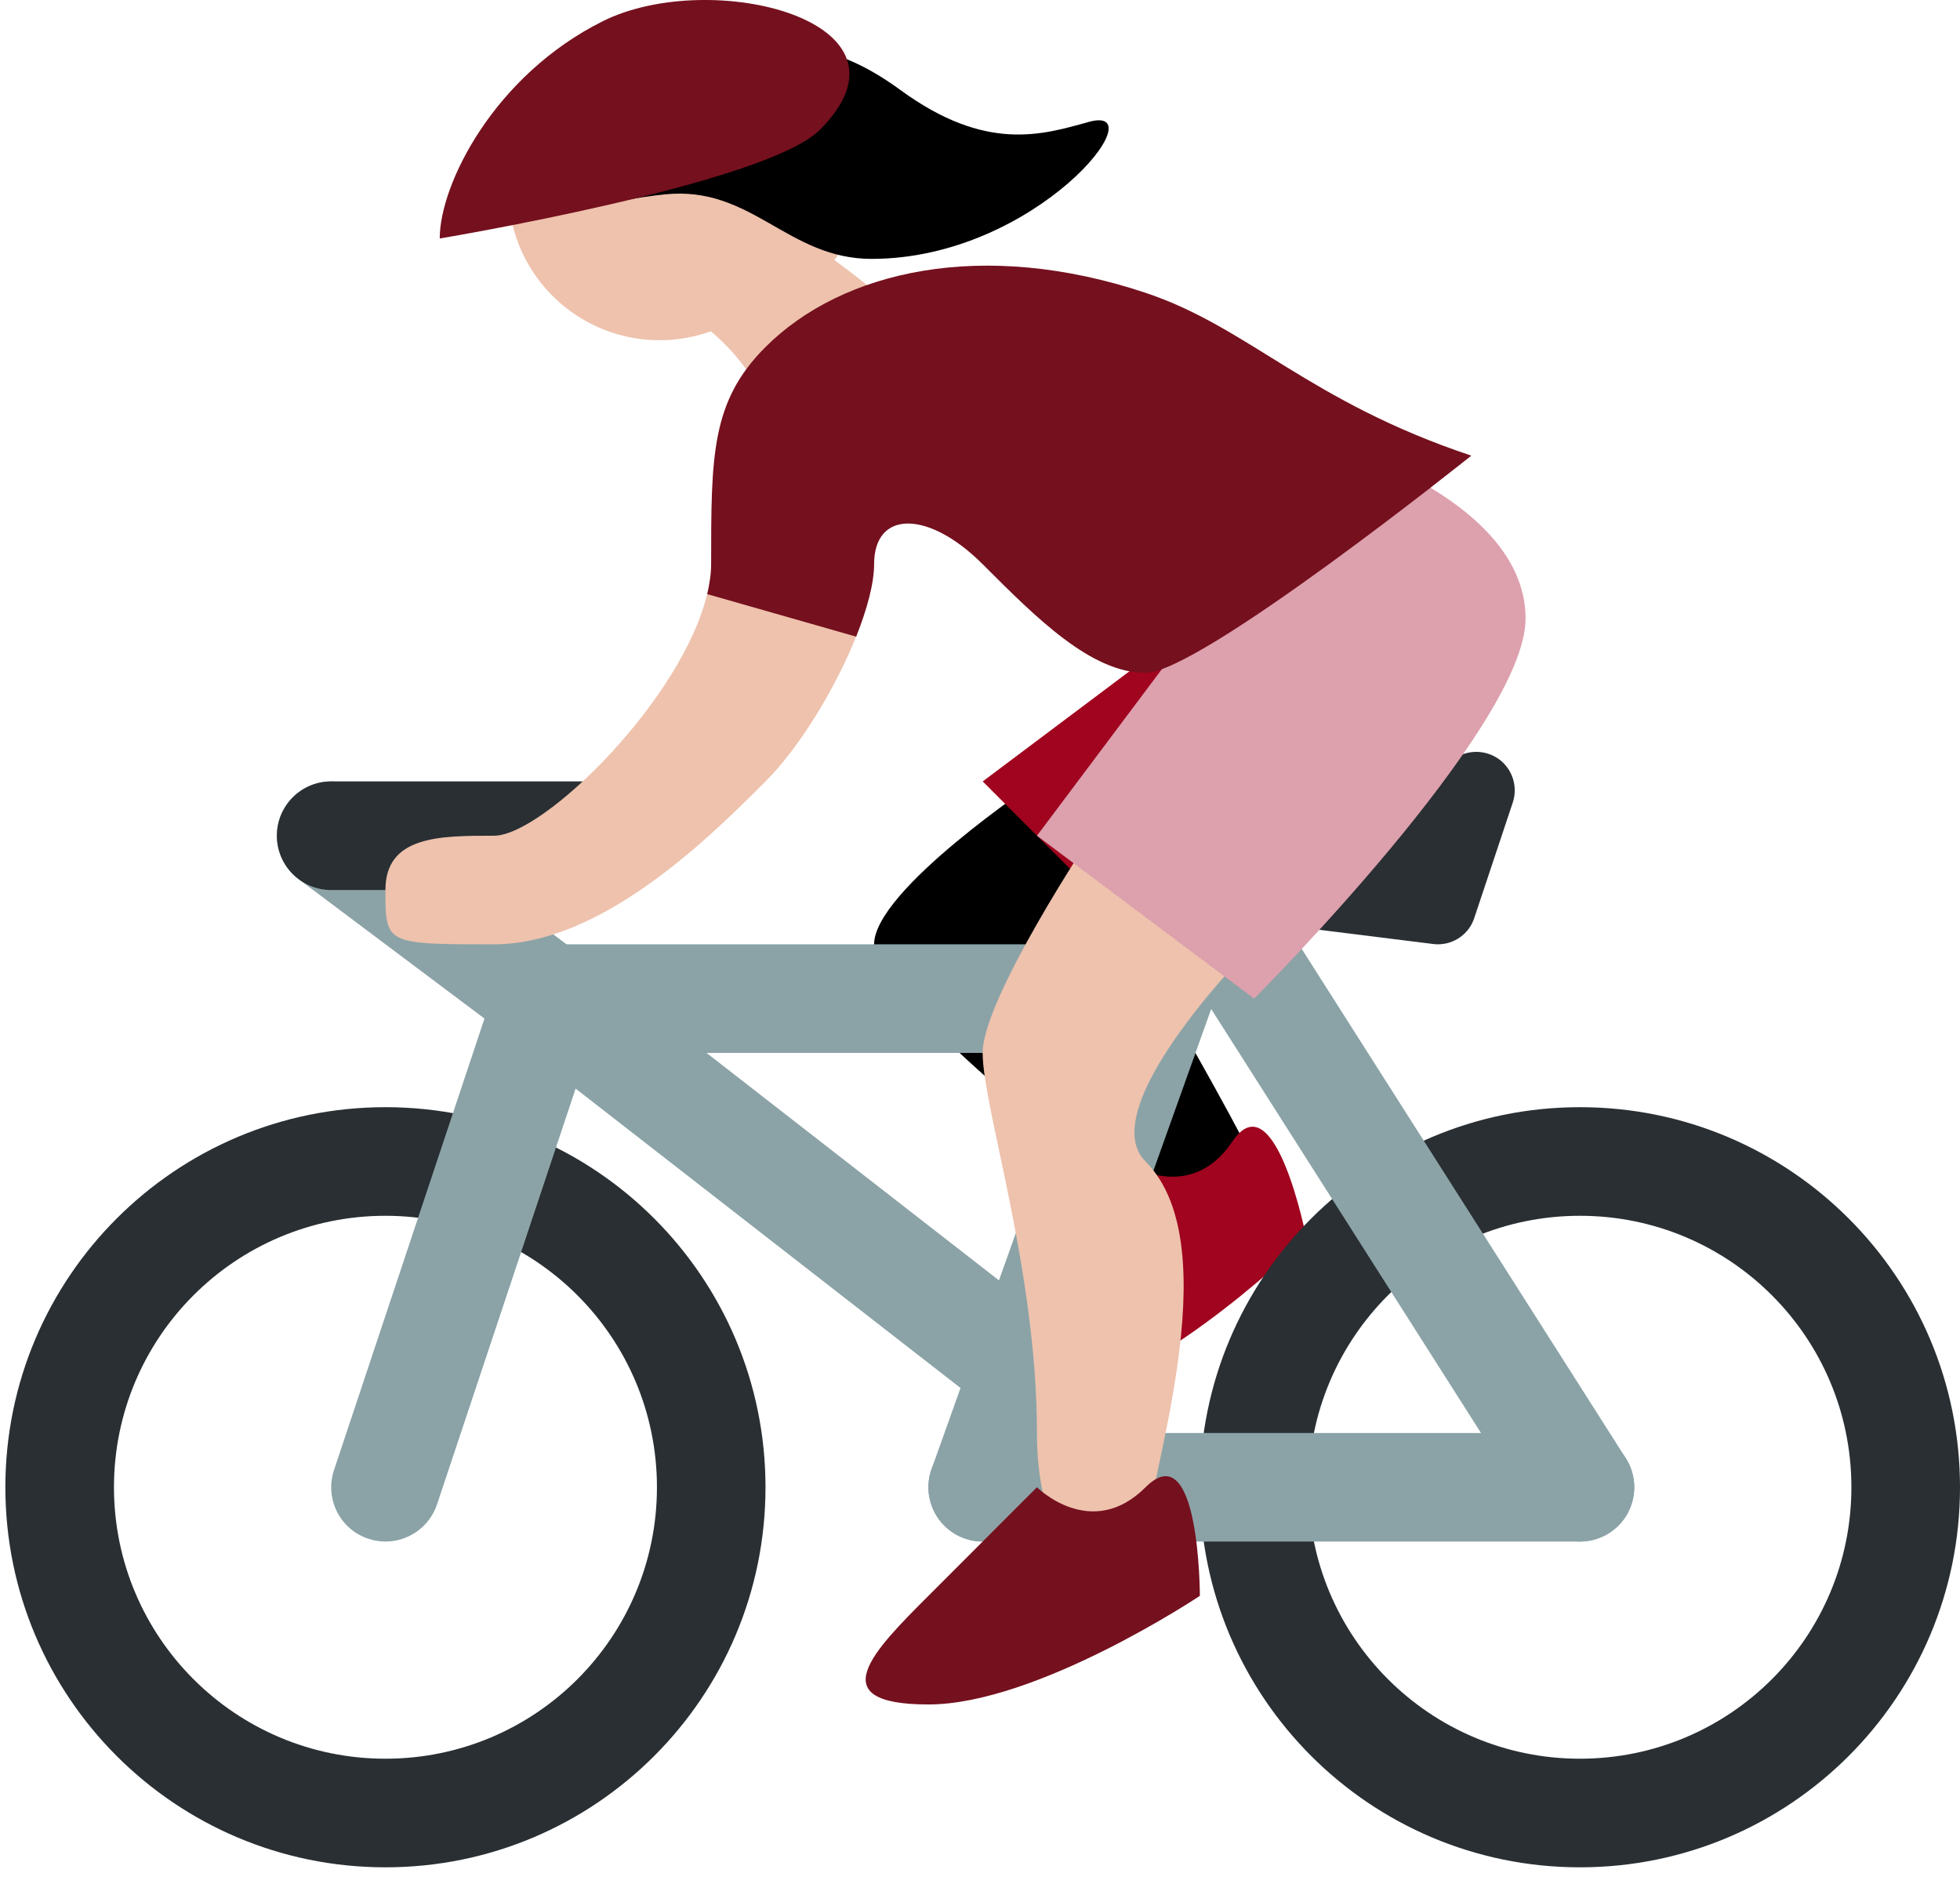 <svg width="34" height="33" viewBox="0 0 34 33" fill="none" xmlns="http://www.w3.org/2000/svg">
<path d="M11.749 4.45C10.807 5.392 12.337 5.079 13.279 6.962C14.221 8.846 17.047 7.904 16.105 6.02C15.906 5.622 15.121 4.988 14.474 4.51C14.474 4.51 15.026 3.863 14.732 3.176C14.437 2.489 11.749 4.45 11.749 4.45Z" fill="#EEC2AD"/>
<path d="M11.375 0.648C9.924 0.686 8.779 1.892 8.816 3.342C8.854 4.793 10.059 5.938 11.51 5.901C12.96 5.863 14.105 4.658 14.069 3.207C14.032 1.756 12.825 0.611 11.375 0.648Z" fill="#EEC2AD"/>
<path d="M18.886 2.115C18.081 2.339 17.105 2.645 15.626 1.566C14.571 0.796 13.585 0.54 11.511 0.994C9.309 1.476 7.762 3.098 9.326 3.545C10.009 3.74 10.501 3.479 11.531 3.372C13.043 3.214 13.657 4.492 15.123 4.491C17.992 4.487 20.088 1.782 18.886 2.115V2.115Z" fill="black"/>
<path d="M17.989 13.555C17.989 13.555 15.163 15.439 15.163 16.381C15.163 17.323 18.93 20.148 19.872 21.09C20.814 22.032 22.698 22.032 21.756 20.148C20.814 18.264 17.989 13.555 17.989 13.555Z" fill="black"/>
<path d="M19.527 20.168C19.527 20.168 20.632 20.911 21.375 19.805C22.119 18.7 22.661 21.473 22.661 21.473C22.661 21.473 20.251 23.865 18.403 24.227C16.555 24.59 17.298 23.484 18.04 22.379L19.527 20.168V20.168Z" fill="#A0041E"/>
<path d="M6.686 19.206C3.045 19.206 0.093 22.158 0.093 25.799C0.093 29.44 3.045 32.392 6.686 32.392C10.328 32.392 13.279 29.44 13.279 25.799C13.279 22.158 10.329 19.206 6.686 19.206ZM6.686 30.508C4.086 30.508 1.977 28.4 1.977 25.799C1.977 23.198 4.086 21.09 6.686 21.09C9.287 21.09 11.396 23.198 11.396 25.799C11.396 28.4 9.288 30.508 6.686 30.508ZM27.407 19.206C23.767 19.206 20.814 22.158 20.814 25.799C20.814 29.44 23.767 32.392 27.407 32.392C31.049 32.392 34 29.44 34 25.799C34 22.158 31.049 19.206 27.407 19.206ZM27.407 30.508C24.807 30.508 22.698 28.4 22.698 25.799C22.698 23.198 24.807 21.09 27.407 21.09C30.009 21.09 32.116 23.198 32.116 25.799C32.116 28.4 30.009 30.508 27.407 30.508Z" fill="#292F33"/>
<path d="M20.814 17.323C20.814 16.802 20.358 16.381 19.794 16.381H9.59C9.027 16.381 8.57 16.802 8.57 17.323C8.57 17.844 9.027 18.265 9.59 18.265H19.793C20.358 18.265 20.814 17.844 20.814 17.323ZM28.349 25.799C28.349 25.279 27.928 24.858 27.407 24.858H17.047C16.527 24.858 16.105 25.279 16.105 25.799C16.105 26.32 16.527 26.741 17.047 26.741H27.407C27.928 26.741 28.349 26.32 28.349 25.799Z" fill="#8BA3A7"/>
<path d="M20.083 14.497L16.16 25.483C15.985 25.972 16.241 26.511 16.73 26.686C16.835 26.723 16.941 26.741 17.047 26.741C17.434 26.741 17.796 26.501 17.934 26.116L22.084 14.497H20.083Z" fill="#8BA3A7"/>
<path d="M27.408 26.741C27.097 26.741 26.792 26.587 26.612 26.305L20.019 15.945C19.739 15.506 19.869 14.924 20.308 14.644C20.748 14.364 21.329 14.494 21.609 14.933L28.202 25.294C28.482 25.733 28.352 26.315 27.913 26.594C27.756 26.693 27.581 26.741 27.408 26.741V26.741ZM17.988 22.723L10.089 16.579C9.68 16.258 9.088 16.334 8.768 16.744C8.449 17.156 8.523 17.747 8.934 18.066L17.41 24.659C17.582 24.794 17.785 24.858 17.988 24.858H17.988V22.723V22.723Z" fill="#8BA3A7"/>
<path d="M6.686 26.741C6.588 26.741 6.488 26.725 6.389 26.692C5.895 26.529 5.629 25.995 5.794 25.501L8.404 17.669L5.18 15.25C4.764 14.938 4.68 14.348 4.992 13.931C5.304 13.517 5.893 13.431 6.311 13.743L10.621 16.976L7.581 26.097C7.448 26.492 7.08 26.741 6.686 26.741V26.741Z" fill="#8BA3A7"/>
<path d="M24.942 16.381C24.914 16.381 24.887 16.379 24.858 16.375L19.516 15.709C19.166 15.665 18.91 15.356 18.932 15.004C18.954 14.652 19.246 14.378 19.598 14.378C19.637 14.378 23.429 14.361 25.239 13.154C25.474 12.997 25.787 13.006 26.015 13.179C26.24 13.353 26.332 13.65 26.242 13.921L25.574 15.924C25.484 16.2 25.227 16.381 24.942 16.381V16.381ZM10.454 15.439H5.744C5.225 15.439 4.803 15.017 4.803 14.497C4.803 13.977 5.225 13.555 5.744 13.555H10.454C10.974 13.555 11.396 13.977 11.396 14.497C11.396 15.017 10.974 15.439 10.454 15.439Z" fill="#292F33"/>
<path d="M20.813 10.729L17.047 13.555L19.872 16.381L20.813 10.729Z" fill="#A0041E"/>
<path d="M18.93 14.497C18.93 14.497 17.046 17.323 17.046 18.265C17.046 19.206 17.988 22.032 17.988 24.858C17.988 27.683 19.871 27.683 19.871 26.741C19.871 25.799 21.36 21.637 19.871 20.148C18.93 19.206 21.755 16.381 21.755 16.381L18.93 14.497ZM14.865 11.009L12.275 10.271C11.855 12.114 9.429 14.497 8.57 14.497C7.628 14.497 6.686 14.497 6.686 15.439C6.686 16.381 6.686 16.381 8.57 16.381C10.454 16.381 12.338 14.497 13.279 13.555C13.891 12.943 14.512 11.9 14.865 11.009V11.009Z" fill="#EEC2AD"/>
<path d="M20.813 10.73L17.988 14.497L21.755 17.323C21.755 17.323 26.464 12.614 26.464 10.73C26.464 8.846 23.639 7.904 23.639 7.904L20.813 10.73Z" fill="#DDA0AD"/>
<path d="M19.871 5.079C17.046 4.137 14.611 4.689 13.278 6.021C12.336 6.962 12.336 7.904 12.336 9.788C12.336 9.954 12.308 10.129 12.268 10.306L14.852 11.044C15.042 10.565 15.163 10.118 15.163 9.788C15.163 8.846 16.105 8.846 17.047 9.788C17.988 10.73 18.93 11.672 19.872 11.672C20.814 11.672 25.523 7.904 25.523 7.904C22.697 6.962 21.658 5.674 19.871 5.079V5.079ZM17.988 25.799C17.988 25.799 18.93 26.741 19.872 25.799C20.814 24.858 20.814 27.683 20.814 27.683C20.814 27.683 17.988 29.567 16.105 29.567C14.221 29.567 15.163 28.625 16.105 27.683L17.988 25.799ZM10.454 0.369C12.337 -0.572 16.105 0.369 14.221 2.253C13.279 3.195 7.628 4.137 7.628 4.137C7.628 3.195 8.57 1.311 10.454 0.369Z" fill="#75101E"/>
</svg>
